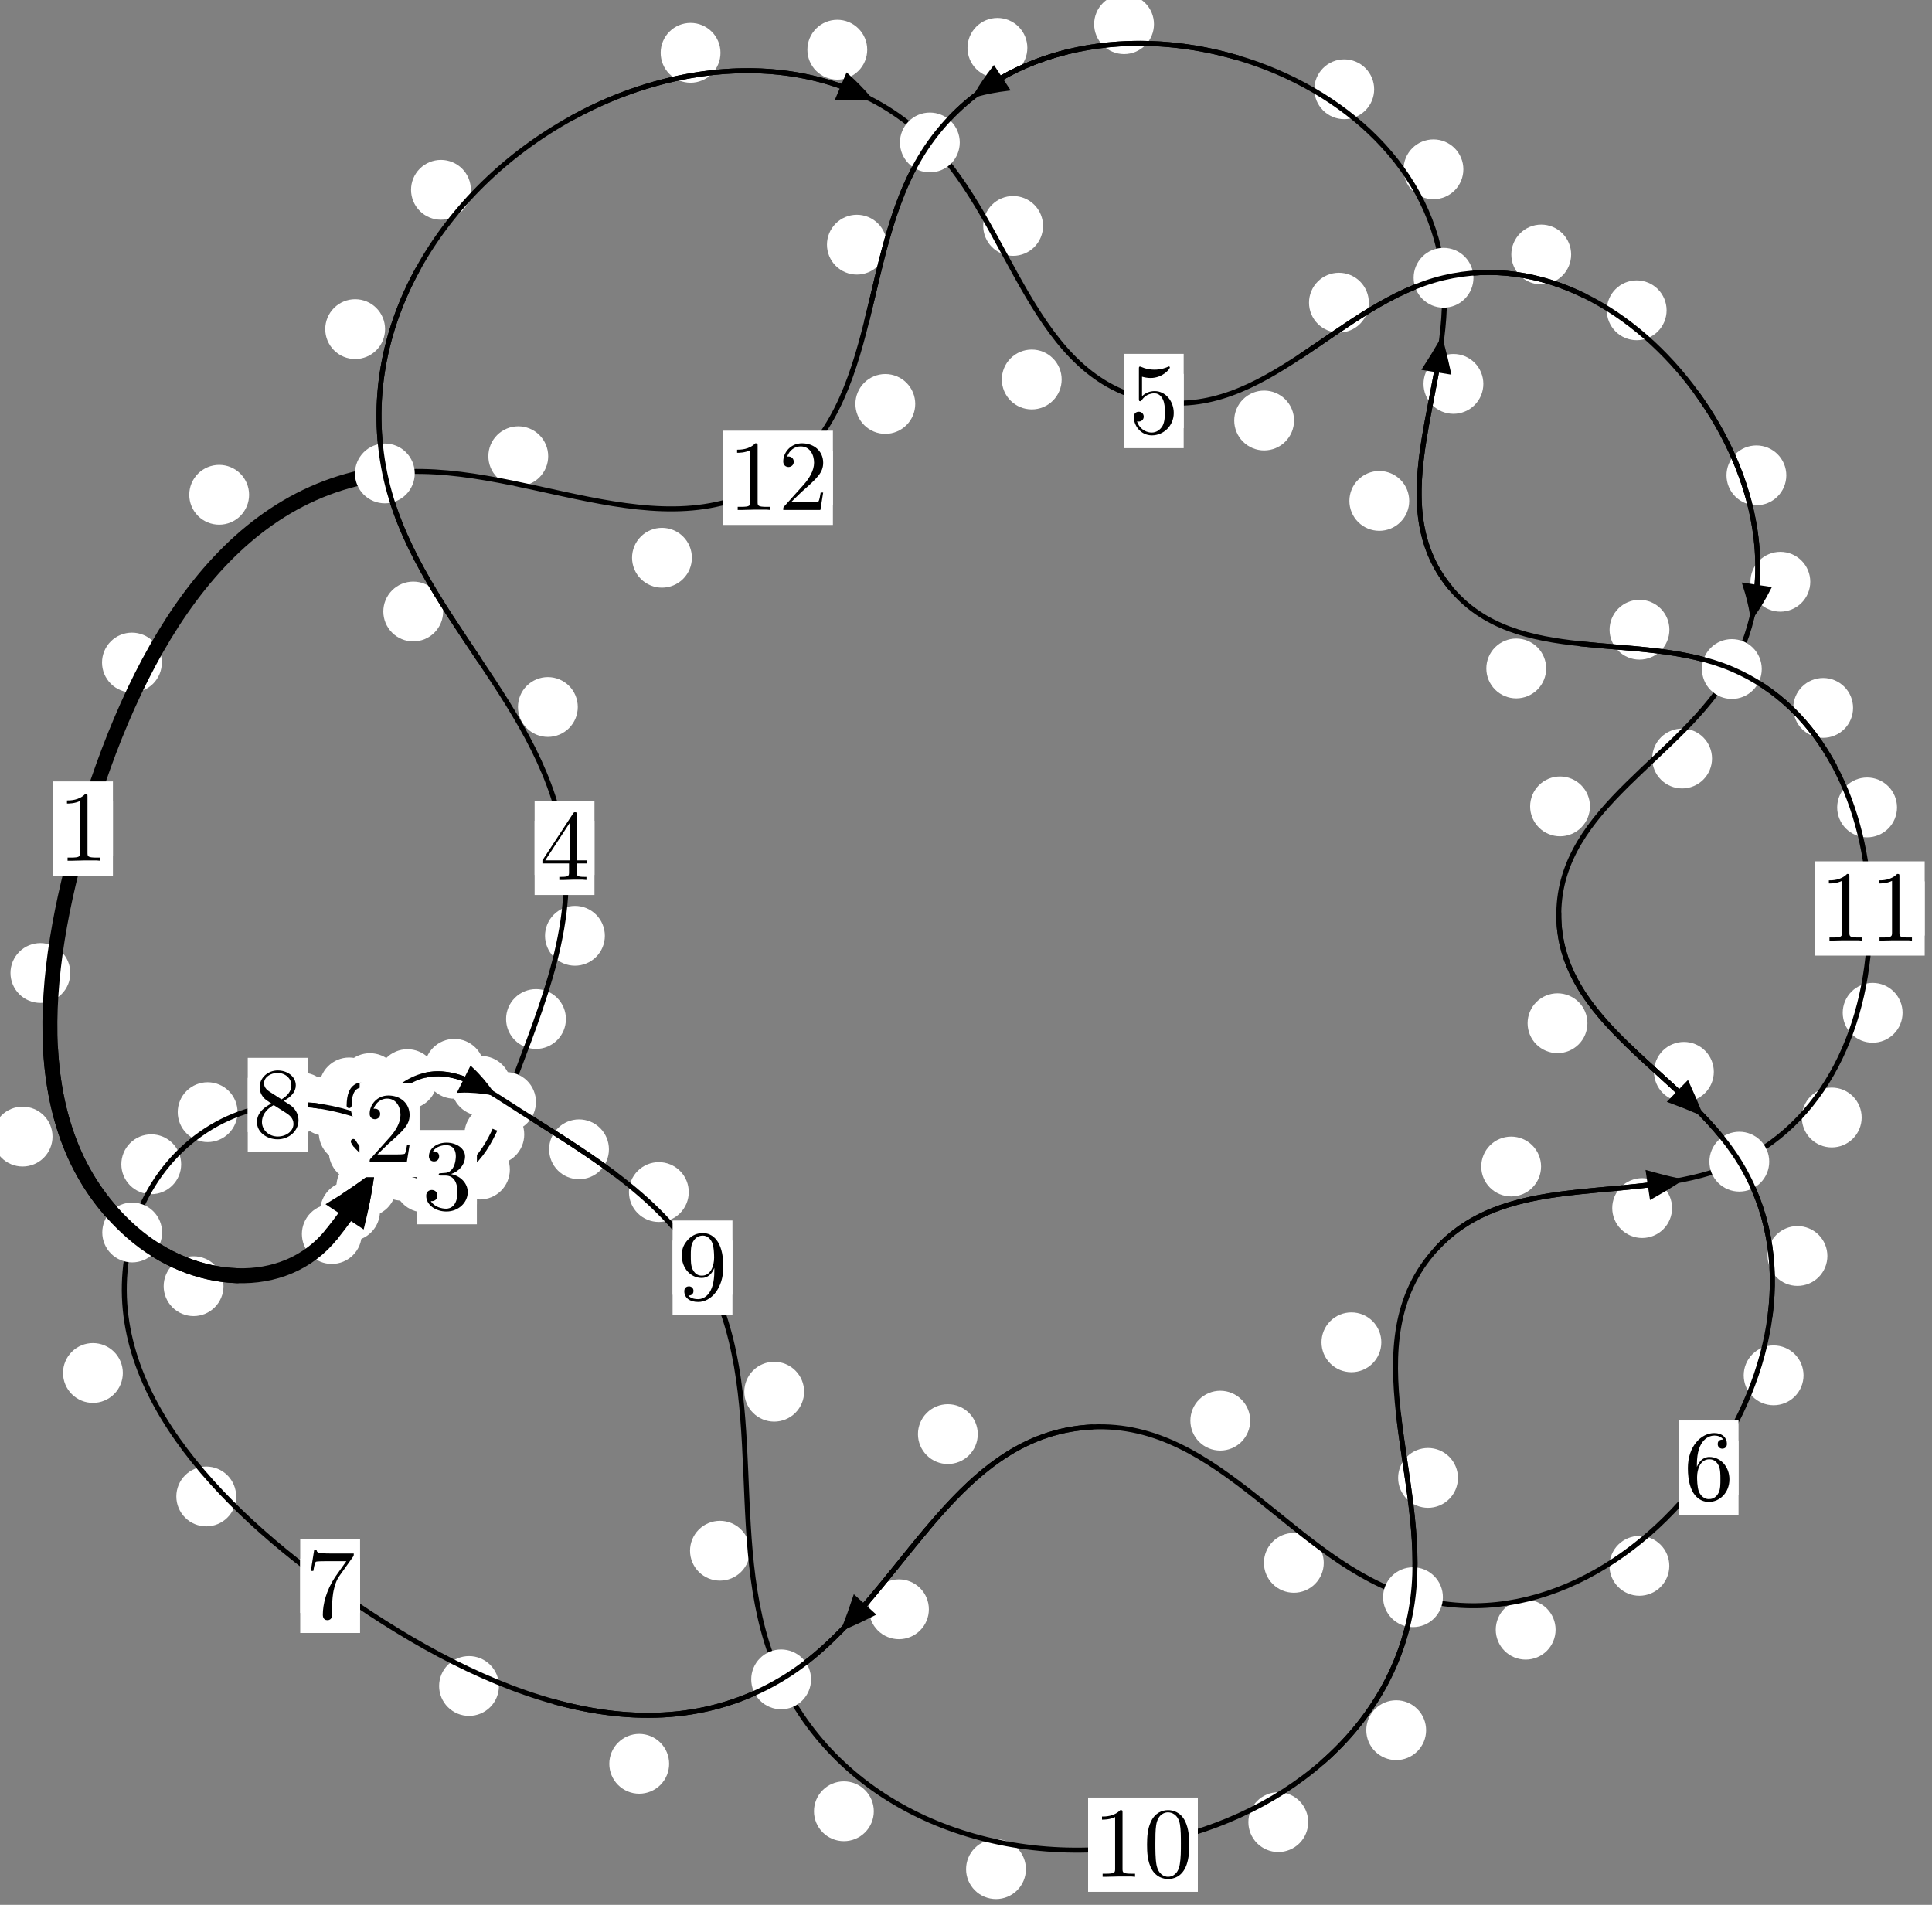 <?xml version="1.0"?>
<!-- Created by MetaPost 1.999 on 2021.07.05:2355 -->
<svg version="1.1" xmlns="http://www.w3.org/2000/svg" xmlns:xlink="http://www.w3.org/1999/xlink" width="193.031" height="190.312" viewBox="0 0 193.031 190.312">
<rect x="0" y="0" width="193.031" height="190.312" fill="#808080" stroke="none"/>
<!-- Original BoundingBox: -38.730652 -73.737610 154.300827 116.574341 -->
  <defs>
    <g transform="scale(0.01,0.01)" id="GLYPHcmr10_48">
      <path style="fill-rule: evenodd;" d="M460 -320C460 -400,455 -480,420 -554C374 -650,292 -666,250 -666C190 -666,117 -640,76 -547C44 -478,39 -400,39 -320C39 -245,43 -155,84 -79C127 2,200 22,249 22C303 22,379 1,423 -94C455 -163,460 -241,460 -320M249 -0C210 -0,151 -25,133 -121C122 -181,122 -273,122 -332C122 -396,122 -462,130 -516C149 -635,224 -644,249 -644C282 -644,348 -626,367 -527C377 -471,377 -395,377 -332C377 -257,377 -189,366 -125C351 -30,294 -0,249 -0"></path>
    </g>
    <g transform="scale(0.01,0.01)" id="GLYPHcmr10_49">
      <path style="fill-rule: evenodd;" d="M294 -640C294 -664,294 -666,271 -666C209 -602,121 -602,89 -602L89 -571C109 -571,168 -571,220 -597L220 -79C220 -43,217 -31,127 -31L95 -31L95 -0L257 -0L130 -3L217 -3L257 -3L297 -3L384 -3L419 -0L419 -31L387 -31C297 -31,294 -42,294 -79"></path>
    </g>
    <g transform="scale(0.01,0.01)" id="GLYPHcmr10_50">
      <path style="fill-rule: evenodd;" d="M127 -77L233 -180C389 -318,449 -372,449 -472C449 -586,359 -666,237 -666C124 -666,50 -574,50 -485C50 -429,100 -429,103 -429C120 -429,155 -441,155 -482C155 -508,137 -534,102 -534C94 -534,92 -534,89 -533C112 -598,166 -635,224 -635C315 -635,358 -554,358 -472C358 -392,308 -313,253 -251L61 -37C50 -26,50 -24,50 -0L421 -0L449 -174L424 -174C419 -144,412 -100,402 -85C395 -77,329 -77,307 -77"></path>
    </g>
    <g transform="scale(0.01,0.01)" id="GLYPHcmr10_51">
      <path style="fill-rule: evenodd;" d="M290 -352C372 -379,430 -449,430 -528C430 -610,342 -666,246 -666C145 -666,69 -606,69 -530C69 -497,91 -478,120 -478C151 -478,171 -500,171 -529C171 -579,124 -579,109 -579C140 -628,206 -641,242 -641C283 -641,338 -619,338 -529C338 -517,336 -459,310 -415C280 -367,246 -364,221 -363C213 -362,189 -360,182 -360C174 -359,167 -358,167 -348C167 -337,174 -337,191 -337L235 -337C317 -337,354 -269,354 -171C354 -35,285 -6,241 -6C198 -6,123 -23,88 -82C123 -77,154 -99,154 -137C154 -173,127 -193,98 -193C74 -193,42 -179,42 -135C42 -44,135 22,244 22C366 22,457 -69,457 -171C457 -253,394 -331,290 -352"></path>
    </g>
    <g transform="scale(0.01,0.01)" id="GLYPHcmr10_52">
      <path style="fill-rule: evenodd;" d="M294 -165L294 -78C294 -42,292 -31,218 -31L197 -31L197 -0L332 -0L238 -3L290 -3L332 -3L374 -3L427 -3L468 -0L468 -31L447 -31C373 -31,371 -42,371 -78L371 -165L471 -165L471 -196L371 -196L371 -651C371 -671,371 -677,355 -677C346 -677,343 -677,335 -665L28 -196L28 -165M300 -196L56 -196L300 -569"></path>
    </g>
    <g transform="scale(0.01,0.01)" id="GLYPHcmr10_53">
      <path style="fill-rule: evenodd;" d="M449 -201C449 -320,367 -420,259 -420C211 -420,168 -404,132 -369L132 -564C152 -558,185 -551,217 -551C340 -551,410 -642,410 -655C410 -661,407 -666,400 -666C399 -666,397 -666,392 -663C372 -654,323 -634,256 -634C216 -634,170 -641,123 -662C115 -665,113 -665,111 -665C101 -665,101 -657,101 -641L101 -345C101 -327,101 -319,115 -319C122 -319,124 -322,128 -328C139 -344,176 -398,257 -398C309 -398,334 -352,342 -334C358 -297,360 -258,360 -208C360 -173,360 -113,336 -71C312 -32,275 -6,229 -6C156 -6,99 -59,82 -118C85 -117,88 -116,99 -116C132 -116,149 -141,149 -165C149 -189,132 -214,99 -214C85 -214,50 -207,50 -161C50 -75,119 22,231 22C347 22,449 -74,449 -201"></path>
    </g>
    <g transform="scale(0.01,0.01)" id="GLYPHcmr10_54">
      <path style="fill-rule: evenodd;" d="M132 -328L132 -352C132 -605,256 -641,307 -641C331 -641,373 -635,395 -601C380 -601,340 -601,340 -556C340 -525,364 -510,386 -510C402 -510,432 -519,432 -558C432 -618,388 -666,305 -666C177 -666,42 -537,42 -316C42 -49,158 22,251 22C362 22,457 -72,457 -204C457 -331,368 -427,257 -427C189 -427,152 -376,132 -328M251 -6C188 -6,158 -66,152 -81C134 -128,134 -208,134 -226C134 -304,166 -404,256 -404C272 -404,318 -404,349 -342C367 -305,367 -254,367 -205C367 -157,367 -107,350 -71C320 -11,274 -6,251 -6"></path>
    </g>
    <g transform="scale(0.01,0.01)" id="GLYPHcmr10_55">
      <path style="fill-rule: evenodd;" d="M476 -609C485 -621,485 -623,485 -644L242 -644C120 -644,118 -657,114 -676L89 -676L56 -470L81 -470C84 -486,93 -549,106 -561C113 -567,191 -567,204 -567L411 -567C400 -551,321 -442,299 -409C209 -274,176 -135,176 -33C176 -23,176 22,222 22C268 22,268 -23,268 -33L268 -84C268 -139,271 -194,279 -248C283 -271,297 -357,341 -419"></path>
    </g>
    <g transform="scale(0.01,0.01)" id="GLYPHcmr10_56">
      <path style="fill-rule: evenodd;" d="M163 -457C117 -487,113 -521,113 -538C113 -599,178 -641,249 -641C322 -641,386 -589,386 -517C386 -460,347 -412,287 -377M309 -362C381 -399,430 -451,430 -517C430 -609,341 -666,250 -666C150 -666,69 -592,69 -499C69 -481,71 -436,113 -389C124 -377,161 -352,186 -335C128 -306,42 -250,42 -151C42 -45,144 22,249 22C362 22,457 -61,457 -168C457 -204,446 -249,408 -291C389 -312,373 -322,309 -362M209 -320L332 -242C360 -223,407 -193,407 -132C407 -58,332 -6,250 -6C164 -6,92 -68,92 -151C92 -209,124 -273,209 -320"></path>
    </g>
    <g transform="scale(0.01,0.01)" id="GLYPHcmr10_57">
      <path style="fill-rule: evenodd;" d="M367 -318L367 -286C367 -52,263 -6,205 -6C188 -6,134 -8,107 -42C151 -42,159 -71,159 -88C159 -119,135 -134,113 -134C97 -134,67 -125,67 -86C67 -19,121 22,206 22C335 22,457 -114,457 -329C457 -598,342 -666,253 -666C198 -666,149 -648,106 -603C65 -558,42 -516,42 -441C42 -316,130 -218,242 -218C303 -218,344 -260,367 -318M243 -241C227 -241,181 -241,150 -304C132 -341,132 -391,132 -440C132 -494,132 -541,153 -578C180 -628,218 -641,253 -641C299 -641,332 -607,349 -562C361 -530,365 -467,365 -421C365 -338,331 -241,243 -241"></path>
    </g>
  </defs>
  <path d="M37.964 121.006C37.964 120.213,37.649 119.453,37.089 118.893C36.528 118.332,35.768 118.017,34.975 118.017C34.183 118.017,33.422 118.332,32.862 118.893C32.301 119.453,31.987 120.213,31.987 121.006C31.987 121.799,32.301 122.559,32.862 123.119C33.422 123.68,34.183 123.995,34.975 123.995C35.768 123.995,36.528 123.68,37.089 123.119C37.649 122.559,37.964 121.799,37.964 121.006Z" style="fill: rgb(100%,100%,100%);stroke: none;"></path>
  <path d="M36.14 123.292C36.14 122.499,35.825 121.739,35.264 121.178C34.704 120.618,33.944 120.303,33.151 120.303C32.358 120.303,31.598 120.618,31.038 121.178C30.477 121.739,30.162 122.499,30.162 123.292C30.162 124.084,30.477 124.844,31.038 125.405C31.598 125.965,32.358 126.28,33.151 126.28C33.944 126.28,34.704 125.965,35.264 125.405C35.825 124.844,36.14 124.084,36.14 123.292Z" style="fill: rgb(100%,100%,100%);stroke: none;"></path>
  <path d="M41.518 115.032C41.518 114.239,41.203 113.479,40.643 112.918C40.082 112.358,39.322 112.043,38.529 112.043C37.737 112.043,36.976 112.358,36.416 112.918C35.855 113.479,35.54 114.239,35.54 115.032C35.54 115.824,35.855 116.584,36.416 117.145C36.976 117.705,37.737 118.02,38.529 118.02C39.322 118.02,40.082 117.705,40.643 117.145C41.203 116.584,41.518 115.824,41.518 115.032Z" style="fill: rgb(100%,100%,100%);stroke: none;"></path>
  <path d="M39.586 118.566C39.586 117.773,39.271 117.013,38.711 116.453C38.15 115.892,37.39 115.577,36.598 115.577C35.805 115.577,35.045 115.892,34.484 116.453C33.924 117.013,33.609 117.773,33.609 118.566C33.609 119.359,33.924 120.119,34.484 120.68C35.045 121.24,35.805 121.555,36.598 121.555C37.39 121.555,38.15 121.24,38.711 120.68C39.271 120.119,39.586 119.359,39.586 118.566Z" style="fill: rgb(100%,100%,100%);stroke: none;"></path>
  <path d="M41.825 112.012C41.825 111.219,41.51 110.459,40.95 109.898C40.389 109.338,39.629 109.023,38.836 109.023C38.044 109.023,37.284 109.338,36.723 109.898C36.163 110.459,35.848 111.219,35.848 112.012C35.848 112.804,36.163 113.564,36.723 114.125C37.284 114.685,38.044 115,38.836 115C39.629 115,40.389 114.685,40.95 114.125C41.51 113.564,41.825 112.804,41.825 112.012Z" style="fill: rgb(100%,100%,100%);stroke: none;"></path>
  <path d="M42.022 114.002C42.022 113.209,41.707 112.449,41.146 111.888C40.586 111.328,39.826 111.013,39.033 111.013C38.24 111.013,37.48 111.328,36.92 111.888C36.359 112.449,36.044 113.209,36.044 114.002C36.044 114.794,36.359 115.554,36.92 116.115C37.48 116.675,38.24 116.99,39.033 116.99C39.826 116.99,40.586 116.675,41.146 116.115C41.707 115.554,42.022 114.794,42.022 114.002Z" style="fill: rgb(100%,100%,100%);stroke: none;"></path>
  <path d="M40.54 109.362C40.54 108.569,40.225 107.809,39.665 107.249C39.105 106.688,38.344 106.373,37.552 106.373C36.759 106.373,35.999 106.688,35.438 107.249C34.878 107.809,34.563 108.569,34.563 109.362C34.563 110.155,34.878 110.915,35.438 111.475C35.999 112.036,36.759 112.351,37.552 112.351C38.344 112.351,39.105 112.036,39.665 111.475C40.225 110.915,40.54 110.155,40.54 109.362Z" style="fill: rgb(100%,100%,100%);stroke: none;"></path>
  <path d="M41.339 111.231C41.339 110.438,41.024 109.678,40.464 109.118C39.903 108.557,39.143 108.242,38.35 108.242C37.558 108.242,36.797 108.557,36.237 109.118C35.676 109.678,35.362 110.438,35.362 111.231C35.362 112.024,35.676 112.784,36.237 113.344C36.797 113.905,37.558 114.22,38.35 114.22C39.143 114.22,39.903 113.905,40.464 113.344C41.024 112.784,41.339 112.024,41.339 111.231Z" style="fill: rgb(100%,100%,100%);stroke: none;"></path>
  <path d="M37.873 108.647C37.873 107.854,37.558 107.094,36.997 106.534C36.437 105.973,35.677 105.658,34.884 105.658C34.091 105.658,33.331 105.973,32.771 106.534C32.21 107.094,31.895 107.854,31.895 108.647C31.895 109.44,32.21 110.2,32.771 110.76C33.331 111.321,34.091 111.636,34.884 111.636C35.677 111.636,36.437 111.321,36.997 110.76C37.558 110.2,37.873 109.44,37.873 108.647Z" style="fill: rgb(100%,100%,100%);stroke: none;"></path>
  <path d="M39.953 108.214C39.953 107.422,39.638 106.662,39.078 106.101C38.517 105.541,37.757 105.226,36.964 105.226C36.172 105.226,35.412 105.541,34.851 106.101C34.291 106.662,33.976 107.422,33.976 108.214C33.976 109.007,34.291 109.767,34.851 110.328C35.412 110.888,36.172 111.203,36.964 111.203C37.757 111.203,38.517 110.888,39.078 110.328C39.638 109.767,39.953 109.007,39.953 108.214Z" style="fill: rgb(100%,100%,100%);stroke: none;"></path>
  <path d="M37.937 112.161C37.937 111.368,37.622 110.608,37.062 110.048C36.501 109.487,35.741 109.172,34.948 109.172C34.156 109.172,33.396 109.487,32.835 110.048C32.275 110.608,31.96 111.368,31.96 112.161C31.96 112.954,32.275 113.714,32.835 114.274C33.396 114.835,34.156 115.15,34.948 115.15C35.741 115.15,36.501 114.835,37.062 114.274C37.622 113.714,37.937 112.954,37.937 112.161Z" style="fill: rgb(100%,100%,100%);stroke: none;"></path>
  <path d="M37.824 109.993C37.824 109.2,37.509 108.44,36.948 107.88C36.388 107.319,35.628 107.004,34.835 107.004C34.042 107.004,33.282 107.319,32.722 107.88C32.161 108.44,31.846 109.2,31.846 109.993C31.846 110.786,32.161 111.546,32.722 112.106C33.282 112.667,34.042 112.982,34.835 112.982C35.628 112.982,36.388 112.667,36.948 112.106C37.509 111.546,37.824 110.786,37.824 109.993Z" style="fill: rgb(100%,100%,100%);stroke: none;"></path>
  <path d="M38.829 115.056C38.829 114.263,38.514 113.503,37.954 112.943C37.393 112.382,36.633 112.067,35.84 112.067C35.048 112.067,34.287 112.382,33.727 112.943C33.167 113.503,32.852 114.263,32.852 115.056C32.852 115.849,33.167 116.609,33.727 117.169C34.287 117.73,35.048 118.045,35.84 118.045C36.633 118.045,37.393 117.73,37.954 117.169C38.514 116.609,38.829 115.849,38.829 115.056Z" style="fill: rgb(100%,100%,100%);stroke: none;"></path>
  <path d="M37.83 113.179C37.83 112.386,37.515 111.626,36.954 111.066C36.394 110.505,35.634 110.19,34.841 110.19C34.048 110.19,33.288 110.505,32.728 111.066C32.167 111.626,31.852 112.386,31.852 113.179C31.852 113.972,32.167 114.732,32.728 115.292C33.288 115.853,34.048 116.168,34.841 116.168C35.634 116.168,36.394 115.853,36.954 115.292C37.515 114.732,37.83 113.972,37.83 113.179Z" style="fill: rgb(100%,100%,100%);stroke: none;"></path>
  <path d="M43.134 116.965C43.134 116.172,42.819 115.412,42.258 114.852C41.698 114.291,40.938 113.976,40.145 113.976C39.352 113.976,38.592 114.291,38.031 114.852C37.471 115.412,37.156 116.172,37.156 116.965C37.156 117.758,37.471 118.518,38.031 119.078C38.592 119.639,39.352 119.954,40.145 119.954C40.938 119.954,41.698 119.639,42.258 119.078C42.819 118.518,43.134 117.758,43.134 116.965Z" style="fill: rgb(100%,100%,100%);stroke: none;"></path>
  <path d="M39.944 115.53C39.944 114.737,39.629 113.977,39.069 113.417C38.508 112.856,37.748 112.541,36.955 112.541C36.163 112.541,35.403 112.856,34.842 113.417C34.282 113.977,33.967 114.737,33.967 115.53C33.967 116.323,34.282 117.083,34.842 117.643C35.403 118.204,36.163 118.519,36.955 118.519C37.748 118.519,38.508 118.204,39.069 117.643C39.629 117.083,39.944 116.323,39.944 115.53Z" style="fill: rgb(100%,100%,100%);stroke: none;"></path>
  <path d="M50.941 116.85C50.941 116.057,50.626 115.297,50.065 114.737C49.505 114.176,48.745 113.861,47.952 113.861C47.159 113.861,46.399 114.176,45.839 114.737C45.278 115.297,44.963 116.057,44.963 116.85C44.963 117.643,45.278 118.403,45.839 118.963C46.399 119.524,47.159 119.839,47.952 119.839C48.745 119.839,49.505 119.524,50.065 118.963C50.626 118.403,50.941 117.643,50.941 116.85Z" style="fill: rgb(100%,100%,100%);stroke: none;"></path>
  <path d="M45.346 118.139C45.346 117.347,45.032 116.587,44.471 116.026C43.911 115.466,43.15 115.151,42.358 115.151C41.565 115.151,40.805 115.466,40.244 116.026C39.684 116.587,39.369 117.347,39.369 118.139C39.369 118.932,39.684 119.692,40.244 120.253C40.805 120.813,41.565 121.128,42.358 121.128C43.15 121.128,43.911 120.813,44.471 120.253C45.032 119.692,45.346 118.932,45.346 118.139Z" style="fill: rgb(100%,100%,100%);stroke: none;"></path>
  <path d="M56.542 101.811C56.542 101.019,56.227 100.258,55.666 99.698C55.106 99.137,54.346 98.822,53.553 98.822C52.76 98.822,52 99.137,51.44 99.698C50.879 100.258,50.564 101.019,50.564 101.811C50.564 102.604,50.879 103.364,51.44 103.925C52 104.485,52.76 104.8,53.553 104.8C54.346 104.8,55.106 104.485,55.666 103.925C56.227 103.364,56.542 102.604,56.542 101.811Z" style="fill: rgb(100%,100%,100%);stroke: none;"></path>
  <path d="M52.378 113.345C52.378 112.552,52.063 111.792,51.502 111.231C50.942 110.671,50.182 110.356,49.389 110.356C48.596 110.356,47.836 110.671,47.276 111.231C46.715 111.792,46.4 112.552,46.4 113.345C46.4 114.137,46.715 114.898,47.276 115.458C47.836 116.018,48.596 116.333,49.389 116.333C50.182 116.333,50.942 116.018,51.502 115.458C52.063 114.898,52.378 114.137,52.378 113.345Z" style="fill: rgb(100%,100%,100%);stroke: none;"></path>
  <path d="M57.728 70.638C57.728 69.845,57.413 69.085,56.853 68.524C56.292 67.964,55.532 67.649,54.74 67.649C53.947 67.649,53.187 67.964,52.626 68.524C52.066 69.085,51.751 69.845,51.751 70.638C51.751 71.43,52.066 72.19,52.626 72.751C53.187 73.311,53.947 73.626,54.74 73.626C55.532 73.626,56.292 73.311,56.853 72.751C57.413 72.19,57.728 71.43,57.728 70.638Z" style="fill: rgb(100%,100%,100%);stroke: none;"></path>
  <path d="M60.433 93.495C60.433 92.702,60.118 91.942,59.557 91.381C58.997 90.821,58.237 90.506,57.444 90.506C56.651 90.506,55.891 90.821,55.331 91.381C54.77 91.942,54.455 92.702,54.455 93.495C54.455 94.287,54.77 95.048,55.331 95.608C55.891 96.169,56.651 96.484,57.444 96.484C58.237 96.484,58.997 96.169,59.557 95.608C60.118 95.048,60.433 94.287,60.433 93.495Z" style="fill: rgb(100%,100%,100%);stroke: none;"></path>
  <path d="M38.474 32.883C38.474 32.091,38.159 31.331,37.598 30.77C37.038 30.21,36.278 29.895,35.485 29.895C34.692 29.895,33.932 30.21,33.372 30.77C32.811 31.331,32.496 32.091,32.496 32.883C32.496 33.676,32.811 34.436,33.372 34.997C33.932 35.557,34.692 35.872,35.485 35.872C36.278 35.872,37.038 35.557,37.598 34.997C38.159 34.436,38.474 33.676,38.474 32.883Z" style="fill: rgb(100%,100%,100%);stroke: none;"></path>
  <path d="M44.277 61.095C44.277 60.303,43.962 59.542,43.401 58.982C42.841 58.421,42.081 58.107,41.288 58.107C40.495 58.107,39.735 58.421,39.175 58.982C38.614 59.542,38.299 60.303,38.299 61.095C38.299 61.888,38.614 62.648,39.175 63.209C39.735 63.769,40.495 64.084,41.288 64.084C42.081 64.084,42.841 63.769,43.401 63.209C43.962 62.648,44.277 61.888,44.277 61.095Z" style="fill: rgb(100%,100%,100%);stroke: none;"></path>
  <path d="M71.986 5.276C71.986 4.483,71.671 3.723,71.111 3.163C70.55 2.602,69.79 2.287,68.997 2.287C68.205 2.287,67.444 2.602,66.884 3.163C66.324 3.723,66.009 4.483,66.009 5.276C66.009 6.069,66.324 6.829,66.884 7.389C67.444 7.95,68.205 8.265,68.997 8.265C69.79 8.265,70.55 7.95,71.111 7.389C71.671 6.829,71.986 6.069,71.986 5.276Z" style="fill: rgb(100%,100%,100%);stroke: none;"></path>
  <path d="M47.046 18.964C47.046 18.172,46.731 17.411,46.171 16.851C45.61 16.291,44.85 15.976,44.058 15.976C43.265 15.976,42.505 16.291,41.944 16.851C41.384 17.411,41.069 18.172,41.069 18.964C41.069 19.757,41.384 20.517,41.944 21.078C42.505 21.638,43.265 21.953,44.058 21.953C44.85 21.953,45.61 21.638,46.171 21.078C46.731 20.517,47.046 19.757,47.046 18.964Z" style="fill: rgb(100%,100%,100%);stroke: none;"></path>
  <path d="M104.212 22.571C104.212 21.779,103.897 21.018,103.337 20.458C102.776 19.898,102.016 19.583,101.224 19.583C100.431 19.583,99.671 19.898,99.11 20.458C98.55 21.018,98.235 21.779,98.235 22.571C98.235 23.364,98.55 24.124,99.11 24.685C99.671 25.245,100.431 25.56,101.224 25.56C102.016 25.56,102.776 25.245,103.337 24.685C103.897 24.124,104.212 23.364,104.212 22.571Z" style="fill: rgb(100%,100%,100%);stroke: none;"></path>
  <path d="M86.646 4.965C86.646 4.172,86.331 3.412,85.77 2.852C85.21 2.291,84.45 1.976,83.657 1.976C82.864 1.976,82.104 2.291,81.544 2.852C80.983 3.412,80.668 4.172,80.668 4.965C80.668 5.758,80.983 6.518,81.544 7.078C82.104 7.639,82.864 7.954,83.657 7.954C84.45 7.954,85.21 7.639,85.77 7.078C86.331 6.518,86.646 5.758,86.646 4.965Z" style="fill: rgb(100%,100%,100%);stroke: none;"></path>
  <path d="M129.292 42.012C129.292 41.219,128.978 40.459,128.417 39.899C127.857 39.338,127.096 39.023,126.304 39.023C125.511 39.023,124.751 39.338,124.19 39.899C123.63 40.459,123.315 41.219,123.315 42.012C123.315 42.805,123.63 43.565,124.19 44.125C124.751 44.686,125.511 45.001,126.304 45.001C127.096 45.001,127.857 44.686,128.417 44.125C128.978 43.565,129.292 42.805,129.292 42.012Z" style="fill: rgb(100%,100%,100%);stroke: none;"></path>
  <path d="M106.073 37.914C106.073 37.121,105.758 36.361,105.197 35.801C104.637 35.24,103.877 34.925,103.084 34.925C102.291 34.925,101.531 35.24,100.971 35.801C100.41 36.361,100.095 37.121,100.095 37.914C100.095 38.707,100.41 39.467,100.971 40.027C101.531 40.588,102.291 40.903,103.084 40.903C103.877 40.903,104.637 40.588,105.197 40.027C105.758 39.467,106.073 38.707,106.073 37.914Z" style="fill: rgb(100%,100%,100%);stroke: none;"></path>
  <path d="M156.977 25.428C156.977 24.635,156.662 23.875,156.102 23.315C155.541 22.754,154.781 22.439,153.988 22.439C153.196 22.439,152.436 22.754,151.875 23.315C151.315 23.875,151 24.635,151 25.428C151 26.221,151.315 26.981,151.875 27.541C152.436 28.102,153.196 28.417,153.988 28.417C154.781 28.417,155.541 28.102,156.102 27.541C156.662 26.981,156.977 26.221,156.977 25.428Z" style="fill: rgb(100%,100%,100%);stroke: none;"></path>
  <path d="M136.765 30.24C136.765 29.448,136.45 28.688,135.89 28.127C135.329 27.567,134.569 27.252,133.776 27.252C132.984 27.252,132.224 27.567,131.663 28.127C131.103 28.688,130.788 29.448,130.788 30.24C130.788 31.033,131.103 31.793,131.663 32.354C132.224 32.914,132.984 33.229,133.776 33.229C134.569 33.229,135.329 32.914,135.89 32.354C136.45 31.793,136.765 31.033,136.765 30.24Z" style="fill: rgb(100%,100%,100%);stroke: none;"></path>
  <path d="M178.476 47.491C178.476 46.698,178.161 45.938,177.601 45.378C177.04 44.817,176.28 44.502,175.487 44.502C174.695 44.502,173.935 44.817,173.374 45.378C172.814 45.938,172.499 46.698,172.499 47.491C172.499 48.284,172.814 49.044,173.374 49.604C173.935 50.165,174.695 50.48,175.487 50.48C176.28 50.48,177.04 50.165,177.601 49.604C178.161 49.044,178.476 48.284,178.476 47.491Z" style="fill: rgb(100%,100%,100%);stroke: none;"></path>
  <path d="M166.514 31.003C166.514 30.21,166.199 29.45,165.639 28.889C165.078 28.329,164.318 28.014,163.525 28.014C162.733 28.014,161.972 28.329,161.412 28.889C160.851 29.45,160.536 30.21,160.536 31.003C160.536 31.795,160.851 32.555,161.412 33.116C161.972 33.676,162.733 33.991,163.525 33.991C164.318 33.991,165.078 33.676,165.639 33.116C166.199 32.555,166.514 31.795,166.514 31.003Z" style="fill: rgb(100%,100%,100%);stroke: none;"></path>
  <path d="M171.053 75.784C171.053 74.991,170.738 74.231,170.177 73.67C169.617 73.11,168.857 72.795,168.064 72.795C167.271 72.795,166.511 73.11,165.951 73.67C165.39 74.231,165.075 74.991,165.075 75.784C165.075 76.576,165.39 77.336,165.951 77.897C166.511 78.457,167.271 78.772,168.064 78.772C168.857 78.772,169.617 78.457,170.177 77.897C170.738 77.336,171.053 76.576,171.053 75.784Z" style="fill: rgb(100%,100%,100%);stroke: none;"></path>
  <path d="M180.869 58.123C180.869 57.33,180.554 56.57,179.993 56.01C179.433 55.449,178.673 55.134,177.88 55.134C177.087 55.134,176.327 55.449,175.767 56.01C175.206 56.57,174.891 57.33,174.891 58.123C174.891 58.916,175.206 59.676,175.767 60.236C176.327 60.797,177.087 61.112,177.88 61.112C178.673 61.112,179.433 60.797,179.993 60.236C180.554 59.676,180.869 58.916,180.869 58.123Z" style="fill: rgb(100%,100%,100%);stroke: none;"></path>
  <path d="M158.603 102.231C158.603 101.439,158.288 100.678,157.728 100.118C157.167 99.557,156.407 99.243,155.615 99.243C154.822 99.243,154.062 99.557,153.501 100.118C152.941 100.678,152.626 101.439,152.626 102.231C152.626 103.024,152.941 103.784,153.501 104.345C154.062 104.905,154.822 105.22,155.615 105.22C156.407 105.22,157.167 104.905,157.728 104.345C158.288 103.784,158.603 103.024,158.603 102.231Z" style="fill: rgb(100%,100%,100%);stroke: none;"></path>
  <path d="M158.857 80.566C158.857 79.773,158.542 79.013,157.981 78.452C157.421 77.892,156.661 77.577,155.868 77.577C155.075 77.577,154.315 77.892,153.755 78.452C153.194 79.013,152.879 79.773,152.879 80.566C152.879 81.358,153.194 82.118,153.755 82.679C154.315 83.239,155.075 83.554,155.868 83.554C156.661 83.554,157.421 83.239,157.981 82.679C158.542 82.118,158.857 81.358,158.857 80.566Z" style="fill: rgb(100%,100%,100%);stroke: none;"></path>
  <path d="M182.579 125.486C182.579 124.693,182.264 123.933,181.704 123.372C181.143 122.812,180.383 122.497,179.591 122.497C178.798 122.497,178.038 122.812,177.477 123.372C176.917 123.933,176.602 124.693,176.602 125.486C176.602 126.278,176.917 127.038,177.477 127.599C178.038 128.159,178.798 128.474,179.591 128.474C180.383 128.474,181.143 128.159,181.704 127.599C182.264 127.038,182.579 126.278,182.579 125.486Z" style="fill: rgb(100%,100%,100%);stroke: none;"></path>
  <path d="M171.233 107.088C171.233 106.296,170.918 105.536,170.358 104.975C169.797 104.415,169.037 104.1,168.245 104.1C167.452 104.1,166.692 104.415,166.131 104.975C165.571 105.536,165.256 106.296,165.256 107.088C165.256 107.881,165.571 108.641,166.131 109.202C166.692 109.762,167.452 110.077,168.245 110.077C169.037 110.077,169.797 109.762,170.358 109.202C170.918 108.641,171.233 107.881,171.233 107.088Z" style="fill: rgb(100%,100%,100%);stroke: none;"></path>
  <path d="M166.784 156.443C166.784 155.651,166.469 154.89,165.908 154.33C165.348 153.77,164.588 153.455,163.795 153.455C163.002 153.455,162.242 153.77,161.682 154.33C161.121 154.89,160.806 155.651,160.806 156.443C160.806 157.236,161.121 157.996,161.682 158.557C162.242 159.117,163.002 159.432,163.795 159.432C164.588 159.432,165.348 159.117,165.908 158.557C166.469 157.996,166.784 157.236,166.784 156.443Z" style="fill: rgb(100%,100%,100%);stroke: none;"></path>
  <path d="M180.196 137.41C180.196 136.617,179.881 135.857,179.321 135.297C178.76 134.736,178 134.421,177.207 134.421C176.415 134.421,175.655 134.736,175.094 135.297C174.534 135.857,174.219 136.617,174.219 137.41C174.219 138.203,174.534 138.963,175.094 139.523C175.655 140.084,176.415 140.399,177.207 140.399C178 140.399,178.76 140.084,179.321 139.523C179.881 138.963,180.196 138.203,180.196 137.41Z" style="fill: rgb(100%,100%,100%);stroke: none;"></path>
  <path d="M132.26 156.142C132.26 155.35,131.945 154.59,131.384 154.029C130.824 153.469,130.064 153.154,129.271 153.154C128.478 153.154,127.718 153.469,127.158 154.029C126.597 154.59,126.282 155.35,126.282 156.142C126.282 156.935,126.597 157.695,127.158 158.256C127.718 158.816,128.478 159.131,129.271 159.131C130.064 159.131,130.824 158.816,131.384 158.256C131.945 157.695,132.26 156.935,132.26 156.142Z" style="fill: rgb(100%,100%,100%);stroke: none;"></path>
  <path d="M155.423 162.823C155.423 162.03,155.108 161.27,154.548 160.709C153.987 160.149,153.227 159.834,152.434 159.834C151.641 159.834,150.881 160.149,150.321 160.709C149.76 161.27,149.445 162.03,149.445 162.823C149.445 163.615,149.76 164.376,150.321 164.936C150.881 165.497,151.641 165.811,152.434 165.811C153.227 165.811,153.987 165.497,154.548 164.936C155.108 164.376,155.423 163.615,155.423 162.823Z" style="fill: rgb(100%,100%,100%);stroke: none;"></path>
  <path d="M97.692 143.283C97.692 142.49,97.377 141.73,96.817 141.17C96.256 140.609,95.496 140.294,94.703 140.294C93.911 140.294,93.151 140.609,92.59 141.17C92.03 141.73,91.715 142.49,91.715 143.283C91.715 144.076,92.03 144.836,92.59 145.396C93.151 145.957,93.911 146.272,94.703 146.272C95.496 146.272,96.256 145.957,96.817 145.396C97.377 144.836,97.692 144.076,97.692 143.283Z" style="fill: rgb(100%,100%,100%);stroke: none;"></path>
  <path d="M124.91 141.938C124.91 141.146,124.595 140.386,124.035 139.825C123.474 139.265,122.714 138.95,121.921 138.95C121.129 138.95,120.368 139.265,119.808 139.825C119.247 140.386,118.933 141.146,118.933 141.938C118.933 142.731,119.247 143.491,119.808 144.052C120.368 144.612,121.129 144.927,121.921 144.927C122.714 144.927,123.474 144.612,124.035 144.052C124.595 143.491,124.91 142.731,124.91 141.938Z" style="fill: rgb(100%,100%,100%);stroke: none;"></path>
  <path d="M66.855 176.222C66.855 175.43,66.54 174.67,65.979 174.109C65.419 173.549,64.659 173.234,63.866 173.234C63.073 173.234,62.313 173.549,61.753 174.109C61.192 174.67,60.877 175.43,60.877 176.222C60.877 177.015,61.192 177.775,61.753 178.336C62.313 178.896,63.073 179.211,63.866 179.211C64.659 179.211,65.419 178.896,65.979 178.336C66.54 177.775,66.855 177.015,66.855 176.222Z" style="fill: rgb(100%,100%,100%);stroke: none;"></path>
  <path d="M92.805 160.783C92.805 159.99,92.49 159.23,91.929 158.67C91.369 158.109,90.609 157.794,89.816 157.794C89.023 157.794,88.263 158.109,87.703 158.67C87.142 159.23,86.827 159.99,86.827 160.783C86.827 161.576,87.142 162.336,87.703 162.896C88.263 163.457,89.023 163.772,89.816 163.772C90.609 163.772,91.369 163.457,91.929 162.896C92.49 162.336,92.805 161.576,92.805 160.783Z" style="fill: rgb(100%,100%,100%);stroke: none;"></path>
  <path d="M23.596 149.512C23.596 148.719,23.281 147.959,22.72 147.399C22.16 146.838,21.4 146.523,20.607 146.523C19.814 146.523,19.054 146.838,18.494 147.399C17.933 147.959,17.618 148.719,17.618 149.512C17.618 150.305,17.933 151.065,18.494 151.625C19.054 152.186,19.814 152.501,20.607 152.501C21.4 152.501,22.16 152.186,22.72 151.625C23.281 151.065,23.596 150.305,23.596 149.512Z" style="fill: rgb(100%,100%,100%);stroke: none;"></path>
  <path d="M49.851 168.448C49.851 167.655,49.536 166.895,48.975 166.335C48.415 165.774,47.655 165.459,46.862 165.459C46.069 165.459,45.309 165.774,44.749 166.335C44.188 166.895,43.873 167.655,43.873 168.448C43.873 169.241,44.188 170.001,44.749 170.561C45.309 171.122,46.069 171.437,46.862 171.437C47.655 171.437,48.415 171.122,48.975 170.561C49.536 170.001,49.851 169.241,49.851 168.448Z" style="fill: rgb(100%,100%,100%);stroke: none;"></path>
  <path d="M18.1 116.322C18.1 115.529,17.786 114.769,17.225 114.209C16.665 113.648,15.904 113.333,15.112 113.333C14.319 113.333,13.559 113.648,12.998 114.209C12.438 114.769,12.123 115.529,12.123 116.322C12.123 117.115,12.438 117.875,12.998 118.435C13.559 118.996,14.319 119.311,15.112 119.311C15.904 119.311,16.665 118.996,17.225 118.435C17.786 117.875,18.1 117.115,18.1 116.322Z" style="fill: rgb(100%,100%,100%);stroke: none;"></path>
  <path d="M12.273 137.174C12.273 136.382,11.958 135.622,11.398 135.061C10.837 134.501,10.077 134.186,9.284 134.186C8.492 134.186,7.731 134.501,7.171 135.061C6.611 135.622,6.296 136.382,6.296 137.174C6.296 137.967,6.611 138.727,7.171 139.288C7.731 139.848,8.492 140.163,9.284 140.163C10.077 140.163,10.837 139.848,11.398 139.288C11.958 138.727,12.273 137.967,12.273 137.174Z" style="fill: rgb(100%,100%,100%);stroke: none;"></path>
  <path d="M33.143 110.151C33.143 109.358,32.828 108.598,32.267 108.038C31.707 107.477,30.947 107.162,30.154 107.162C29.361 107.162,28.601 107.477,28.041 108.038C27.48 108.598,27.165 109.358,27.165 110.151C27.165 110.944,27.48 111.704,28.041 112.264C28.601 112.825,29.361 113.14,30.154 113.14C30.947 113.14,31.707 112.825,32.267 112.264C32.828 111.704,33.143 110.944,33.143 110.151Z" style="fill: rgb(100%,100%,100%);stroke: none;"></path>
  <path d="M23.734 111.117C23.734 110.324,23.419 109.564,22.859 109.004C22.298 108.443,21.538 108.128,20.745 108.128C19.953 108.128,19.192 108.443,18.632 109.004C18.072 109.564,17.757 110.324,17.757 111.117C17.757 111.91,18.072 112.67,18.632 113.23C19.192 113.791,19.953 114.106,20.745 114.106C21.538 114.106,22.298 113.791,22.859 113.23C23.419 112.67,23.734 111.91,23.734 111.117Z" style="fill: rgb(100%,100%,100%);stroke: none;"></path>
  <path d="M38.452 111.356C38.452 110.564,38.137 109.804,37.576 109.243C37.016 108.683,36.255 108.368,35.463 108.368C34.67 108.368,33.91 108.683,33.349 109.243C32.789 109.804,32.474 110.564,32.474 111.356C32.474 112.149,32.789 112.909,33.349 113.47C33.91 114.03,34.67 114.345,35.463 114.345C36.255 114.345,37.016 114.03,37.576 113.47C38.137 112.909,38.452 112.149,38.452 111.356Z" style="fill: rgb(100%,100%,100%);stroke: none;"></path>
  <path d="M35.565 110.495C35.565 109.702,35.25 108.942,34.69 108.382C34.13 107.821,33.369 107.506,32.577 107.506C31.784 107.506,31.024 107.821,30.463 108.382C29.903 108.942,29.588 109.702,29.588 110.495C29.588 111.288,29.903 112.048,30.463 112.608C31.024 113.169,31.784 113.484,32.577 113.484C33.369 113.484,34.13 113.169,34.69 112.608C35.25 112.048,35.565 111.288,35.565 110.495Z" style="fill: rgb(100%,100%,100%);stroke: none;"></path>
  <path d="M40.169 111.255C40.169 110.462,39.854 109.702,39.294 109.141C38.733 108.581,37.973 108.266,37.18 108.266C36.388 108.266,35.627 108.581,35.067 109.141C34.506 109.702,34.192 110.462,34.192 111.255C34.192 112.047,34.506 112.808,35.067 113.368C35.627 113.929,36.388 114.244,37.18 114.244C37.973 114.244,38.733 113.929,39.294 113.368C39.854 112.808,40.169 112.047,40.169 111.255Z" style="fill: rgb(100%,100%,100%);stroke: none;"></path>
  <path d="M39.036 111.545C39.036 110.753,38.721 109.992,38.161 109.432C37.6 108.871,36.84 108.556,36.047 108.556C35.255 108.556,34.494 108.871,33.934 109.432C33.373 109.992,33.058 110.753,33.058 111.545C33.058 112.338,33.373 113.098,33.934 113.659C34.494 114.219,35.255 114.534,36.047 114.534C36.84 114.534,37.6 114.219,38.161 113.659C38.721 113.098,39.036 112.338,39.036 111.545Z" style="fill: rgb(100%,100%,100%);stroke: none;"></path>
  <path d="M42.278 109.091C42.278 108.299,41.963 107.538,41.402 106.978C40.842 106.417,40.082 106.103,39.289 106.103C38.496 106.103,37.736 106.417,37.176 106.978C36.615 107.538,36.3 108.299,36.3 109.091C36.3 109.884,36.615 110.644,37.176 111.205C37.736 111.765,38.496 112.08,39.289 112.08C40.082 112.08,40.842 111.765,41.402 111.205C41.963 110.644,42.278 109.884,42.278 109.091Z" style="fill: rgb(100%,100%,100%);stroke: none;"></path>
  <path d="M40.586 110.824C40.586 110.031,40.271 109.271,39.71 108.711C39.15 108.15,38.39 107.835,37.597 107.835C36.804 107.835,36.044 108.15,35.484 108.711C34.923 109.271,34.608 110.031,34.608 110.824C34.608 111.617,34.923 112.377,35.484 112.937C36.044 113.498,36.804 113.813,37.597 113.813C38.39 113.813,39.15 113.498,39.71 112.937C40.271 112.377,40.586 111.617,40.586 110.824Z" style="fill: rgb(100%,100%,100%);stroke: none;"></path>
  <path d="M48.383 106.786C48.383 105.994,48.068 105.234,47.508 104.673C46.947 104.113,46.187 103.798,45.394 103.798C44.602 103.798,43.842 104.113,43.281 104.673C42.721 105.234,42.406 105.994,42.406 106.786C42.406 107.579,42.721 108.339,43.281 108.9C43.842 109.46,44.602 109.775,45.394 109.775C46.187 109.775,46.947 109.46,47.508 108.9C48.068 108.339,48.383 107.579,48.383 106.786Z" style="fill: rgb(100%,100%,100%);stroke: none;"></path>
  <path d="M43.698 107.817C43.698 107.025,43.383 106.264,42.822 105.704C42.262 105.143,41.502 104.828,40.709 104.828C39.916 104.828,39.156 105.143,38.596 105.704C38.035 106.264,37.72 107.025,37.72 107.817C37.72 108.61,38.035 109.37,38.596 109.931C39.156 110.491,39.916 110.806,40.709 110.806C41.502 110.806,42.262 110.491,42.822 109.931C43.383 109.37,43.698 108.61,43.698 107.817Z" style="fill: rgb(100%,100%,100%);stroke: none;"></path>
  <path d="M60.84 114.827C60.84 114.034,60.525 113.274,59.965 112.713C59.404 112.153,58.644 111.838,57.851 111.838C57.059 111.838,56.298 112.153,55.738 112.713C55.177 113.274,54.863 114.034,54.863 114.827C54.863 115.619,55.177 116.38,55.738 116.94C56.298 117.501,57.059 117.816,57.851 117.816C58.644 117.816,59.404 117.501,59.965 116.94C60.525 116.38,60.84 115.619,60.84 114.827Z" style="fill: rgb(100%,100%,100%);stroke: none;"></path>
  <path d="M51.064 108.492C51.064 107.699,50.749 106.939,50.189 106.379C49.628 105.818,48.868 105.503,48.076 105.503C47.283 105.503,46.523 105.818,45.962 106.379C45.402 106.939,45.087 107.699,45.087 108.492C45.087 109.285,45.402 110.045,45.962 110.605C46.523 111.166,47.283 111.481,48.076 111.481C48.868 111.481,49.628 111.166,50.189 110.605C50.749 110.045,51.064 109.285,51.064 108.492Z" style="fill: rgb(100%,100%,100%);stroke: none;"></path>
  <path d="M80.342 139.045C80.342 138.253,80.027 137.492,79.466 136.932C78.906 136.371,78.146 136.056,77.353 136.056C76.56 136.056,75.8 136.371,75.24 136.932C74.679 137.492,74.364 138.253,74.364 139.045C74.364 139.838,74.679 140.598,75.24 141.159C75.8 141.719,76.56 142.034,77.353 142.034C78.146 142.034,78.906 141.719,79.466 141.159C80.027 140.598,80.342 139.838,80.342 139.045Z" style="fill: rgb(100%,100%,100%);stroke: none;"></path>
  <path d="M68.816 119.098C68.816 118.306,68.501 117.545,67.941 116.985C67.38 116.424,66.62 116.109,65.828 116.109C65.035 116.109,64.275 116.424,63.714 116.985C63.154 117.545,62.839 118.306,62.839 119.098C62.839 119.891,63.154 120.651,63.714 121.212C64.275 121.772,65.035 122.087,65.828 122.087C66.62 122.087,67.38 121.772,67.941 121.212C68.501 120.651,68.816 119.891,68.816 119.098Z" style="fill: rgb(100%,100%,100%);stroke: none;"></path>
  <path d="M87.304 180.965C87.304 180.173,86.989 179.412,86.428 178.852C85.868 178.291,85.108 177.977,84.315 177.977C83.522 177.977,82.762 178.291,82.202 178.852C81.641 179.412,81.326 180.173,81.326 180.965C81.326 181.758,81.641 182.518,82.202 183.079C82.762 183.639,83.522 183.954,84.315 183.954C85.108 183.954,85.868 183.639,86.428 183.079C86.989 182.518,87.304 181.758,87.304 180.965Z" style="fill: rgb(100%,100%,100%);stroke: none;"></path>
  <path d="M74.921 154.934C74.921 154.141,74.606 153.381,74.045 152.82C73.485 152.26,72.725 151.945,71.932 151.945C71.139 151.945,70.379 152.26,69.819 152.82C69.258 153.381,68.943 154.141,68.943 154.934C68.943 155.726,69.258 156.486,69.819 157.047C70.379 157.607,71.139 157.922,71.932 157.922C72.725 157.922,73.485 157.607,74.045 157.047C74.606 156.486,74.921 155.726,74.921 154.934Z" style="fill: rgb(100%,100%,100%);stroke: none;"></path>
  <path d="M130.706 182.051C130.706 181.258,130.391 180.498,129.83 179.937C129.27 179.377,128.51 179.062,127.717 179.062C126.924 179.062,126.164 179.377,125.604 179.937C125.043 180.498,124.728 181.258,124.728 182.051C124.728 182.843,125.043 183.604,125.604 184.164C126.164 184.724,126.924 185.039,127.717 185.039C128.51 185.039,129.27 184.724,129.83 184.164C130.391 183.604,130.706 182.843,130.706 182.051Z" style="fill: rgb(100%,100%,100%);stroke: none;"></path>
  <path d="M102.501 186.749C102.501 185.956,102.186 185.196,101.625 184.636C101.065 184.075,100.305 183.76,99.512 183.76C98.719 183.76,97.959 184.075,97.399 184.636C96.838 185.196,96.523 185.956,96.523 186.749C96.523 187.542,96.838 188.302,97.399 188.862C97.959 189.423,98.719 189.738,99.512 189.738C100.305 189.738,101.065 189.423,101.625 188.862C102.186 188.302,102.501 187.542,102.501 186.749Z" style="fill: rgb(100%,100%,100%);stroke: none;"></path>
  <path d="M145.667 147.659C145.667 146.866,145.352 146.106,144.792 145.545C144.231 144.985,143.471 144.67,142.679 144.67C141.886 144.67,141.126 144.985,140.565 145.545C140.005 146.106,139.69 146.866,139.69 147.659C139.69 148.451,140.005 149.211,140.565 149.772C141.126 150.332,141.886 150.647,142.679 150.647C143.471 150.647,144.231 150.332,144.792 149.772C145.352 149.211,145.667 148.451,145.667 147.659Z" style="fill: rgb(100%,100%,100%);stroke: none;"></path>
  <path d="M142.486 172.863C142.486 172.071,142.172 171.31,141.611 170.75C141.051 170.19,140.29 169.875,139.498 169.875C138.705 169.875,137.945 170.19,137.384 170.75C136.824 171.31,136.509 172.071,136.509 172.863C136.509 173.656,136.824 174.416,137.384 174.977C137.945 175.537,138.705 175.852,139.498 175.852C140.29 175.852,141.051 175.537,141.611 174.977C142.172 174.416,142.486 173.656,142.486 172.863Z" style="fill: rgb(100%,100%,100%);stroke: none;"></path>
  <path d="M153.972 116.546C153.972 115.754,153.657 114.994,153.097 114.433C152.536 113.873,151.776 113.558,150.983 113.558C150.191 113.558,149.431 113.873,148.87 114.433C148.31 114.994,147.995 115.754,147.995 116.546C147.995 117.339,148.31 118.099,148.87 118.66C149.431 119.22,150.191 119.535,150.983 119.535C151.776 119.535,152.536 119.22,153.097 118.66C153.657 118.099,153.972 117.339,153.972 116.546Z" style="fill: rgb(100%,100%,100%);stroke: none;"></path>
  <path d="M138.012 134.109C138.012 133.316,137.697 132.556,137.137 131.996C136.576 131.435,135.816 131.12,135.023 131.12C134.231 131.12,133.47 131.435,132.91 131.996C132.349 132.556,132.035 133.316,132.035 134.109C132.035 134.902,132.349 135.662,132.91 136.222C133.47 136.783,134.231 137.098,135.023 137.098C135.816 137.098,136.576 136.783,137.137 136.222C137.697 135.662,138.012 134.902,138.012 134.109Z" style="fill: rgb(100%,100%,100%);stroke: none;"></path>
  <path d="M186.004 111.651C186.004 110.858,185.689 110.098,185.129 109.537C184.568 108.977,183.808 108.662,183.016 108.662C182.223 108.662,181.463 108.977,180.902 109.537C180.342 110.098,180.027 110.858,180.027 111.651C180.027 112.443,180.342 113.203,180.902 113.764C181.463 114.324,182.223 114.639,183.016 114.639C183.808 114.639,184.568 114.324,185.129 113.764C185.689 113.203,186.004 112.443,186.004 111.651Z" style="fill: rgb(100%,100%,100%);stroke: none;"></path>
  <path d="M167.061 120.698C167.061 119.905,166.746 119.145,166.185 118.584C165.625 118.024,164.865 117.709,164.072 117.709C163.279 117.709,162.519 118.024,161.959 118.584C161.398 119.145,161.083 119.905,161.083 120.698C161.083 121.49,161.398 122.251,161.959 122.811C162.519 123.372,163.279 123.687,164.072 123.687C164.865 123.687,165.625 123.372,166.185 122.811C166.746 122.251,167.061 121.49,167.061 120.698Z" style="fill: rgb(100%,100%,100%);stroke: none;"></path>
  <path d="M189.536 80.67C189.536 79.877,189.221 79.117,188.66 78.557C188.1 77.996,187.34 77.681,186.547 77.681C185.754 77.681,184.994 77.996,184.434 78.557C183.873 79.117,183.558 79.877,183.558 80.67C183.558 81.463,183.873 82.223,184.434 82.783C184.994 83.344,185.754 83.659,186.547 83.659C187.34 83.659,188.1 83.344,188.66 82.783C189.221 82.223,189.536 81.463,189.536 80.67Z" style="fill: rgb(100%,100%,100%);stroke: none;"></path>
  <path d="M190.09 101.189C190.09 100.396,189.775 99.636,189.214 99.076C188.654 98.515,187.894 98.2,187.101 98.2C186.308 98.2,185.548 98.515,184.988 99.076C184.427 99.636,184.112 100.396,184.112 101.189C184.112 101.982,184.427 102.742,184.988 103.302C185.548 103.863,186.308 104.178,187.101 104.178C187.894 104.178,188.654 103.863,189.214 103.302C189.775 102.742,190.09 101.982,190.09 101.189Z" style="fill: rgb(100%,100%,100%);stroke: none;"></path>
  <path d="M166.794 62.915C166.794 62.122,166.479 61.362,165.919 60.801C165.358 60.241,164.598 59.926,163.805 59.926C163.013 59.926,162.252 60.241,161.692 60.801C161.131 61.362,160.816 62.122,160.816 62.915C160.816 63.707,161.131 64.467,161.692 65.028C162.252 65.588,163.013 65.903,163.805 65.903C164.598 65.903,165.358 65.588,165.919 65.028C166.479 64.467,166.794 63.707,166.794 62.915Z" style="fill: rgb(100%,100%,100%);stroke: none;"></path>
  <path d="M185.146 70.727C185.146 69.934,184.831 69.174,184.271 68.614C183.71 68.053,182.95 67.738,182.158 67.738C181.365 67.738,180.605 68.053,180.044 68.614C179.484 69.174,179.169 69.934,179.169 70.727C179.169 71.52,179.484 72.28,180.044 72.84C180.605 73.401,181.365 73.716,182.158 73.716C182.95 73.716,183.71 73.401,184.271 72.84C184.831 72.28,185.146 71.52,185.146 70.727Z" style="fill: rgb(100%,100%,100%);stroke: none;"></path>
  <path d="M140.799 50.045C140.799 49.252,140.484 48.492,139.924 47.932C139.363 47.371,138.603 47.056,137.81 47.056C137.018 47.056,136.258 47.371,135.697 47.932C135.137 48.492,134.822 49.252,134.822 50.045C134.822 50.838,135.137 51.598,135.697 52.158C136.258 52.719,137.018 53.034,137.81 53.034C138.603 53.034,139.363 52.719,139.924 52.158C140.484 51.598,140.799 50.838,140.799 50.045Z" style="fill: rgb(100%,100%,100%);stroke: none;"></path>
  <path d="M154.482 66.786C154.482 65.994,154.167 65.234,153.606 64.673C153.046 64.113,152.286 63.798,151.493 63.798C150.7 63.798,149.94 64.113,149.38 64.673C148.819 65.234,148.504 65.994,148.504 66.786C148.504 67.579,148.819 68.339,149.38 68.9C149.94 69.46,150.7 69.775,151.493 69.775C152.286 69.775,153.046 69.46,153.606 68.9C154.167 68.339,154.482 67.579,154.482 66.786Z" style="fill: rgb(100%,100%,100%);stroke: none;"></path>
  <path d="M146.208 16.916C146.208 16.124,145.893 15.364,145.333 14.803C144.772 14.243,144.012 13.928,143.22 13.928C142.427 13.928,141.667 14.243,141.106 14.803C140.546 15.364,140.231 16.124,140.231 16.916C140.231 17.709,140.546 18.469,141.106 19.03C141.667 19.59,142.427 19.905,143.22 19.905C144.012 19.905,144.772 19.59,145.333 19.03C145.893 18.469,146.208 17.709,146.208 16.916Z" style="fill: rgb(100%,100%,100%);stroke: none;"></path>
  <path d="M148.205 38.355C148.205 37.562,147.89 36.802,147.33 36.241C146.769 35.681,146.009 35.366,145.217 35.366C144.424 35.366,143.664 35.681,143.103 36.241C142.543 36.802,142.228 37.562,142.228 38.355C142.228 39.147,142.543 39.908,143.103 40.468C143.664 41.029,144.424 41.344,145.217 41.344C146.009 41.344,146.769 41.029,147.33 40.468C147.89 39.908,148.205 39.147,148.205 38.355Z" style="fill: rgb(100%,100%,100%);stroke: none;"></path>
  <path d="M115.296 2.414C115.296 1.622,114.981 0.862,114.42 0.301C113.86 -0.259,113.099 -0.574,112.307 -0.574C111.514 -0.574,110.754 -0.259,110.193 0.301C109.633 0.862,109.318 1.622,109.318 2.414C109.318 3.207,109.633 3.967,110.193 4.528C110.754 5.088,111.514 5.403,112.307 5.403C113.099 5.403,113.86 5.088,114.42 4.528C114.981 3.967,115.296 3.207,115.296 2.414Z" style="fill: rgb(100%,100%,100%);stroke: none;"></path>
  <path d="M137.296 8.917C137.296 8.124,136.981 7.364,136.42 6.803C135.86 6.243,135.1 5.928,134.307 5.928C133.514 5.928,132.754 6.243,132.194 6.803C131.633 7.364,131.318 8.124,131.318 8.917C131.318 9.709,131.633 10.47,132.194 11.03C132.754 11.59,133.514 11.905,134.307 11.905C135.1 11.905,135.86 11.59,136.42 11.03C136.981 10.47,137.296 9.709,137.296 8.917Z" style="fill: rgb(100%,100%,100%);stroke: none;"></path>
  <path d="M88.601 24.445C88.601 23.652,88.286 22.892,87.726 22.332C87.165 21.771,86.405 21.456,85.613 21.456C84.82 21.456,84.06 21.771,83.499 22.332C82.939 22.892,82.624 23.652,82.624 24.445C82.624 25.238,82.939 25.998,83.499 26.558C84.06 27.119,84.82 27.434,85.613 27.434C86.405 27.434,87.165 27.119,87.726 26.558C88.286 25.998,88.601 25.238,88.601 24.445Z" style="fill: rgb(100%,100%,100%);stroke: none;"></path>
  <path d="M102.643 4.781C102.643 3.988,102.328 3.228,101.767 2.668C101.207 2.107,100.447 1.792,99.654 1.792C98.861 1.792,98.101 2.107,97.541 2.668C96.98 3.228,96.665 3.988,96.665 4.781C96.665 5.574,96.98 6.334,97.541 6.894C98.101 7.455,98.861 7.77,99.654 7.77C100.447 7.77,101.207 7.455,101.767 6.894C102.328 6.334,102.643 5.574,102.643 4.781Z" style="fill: rgb(100%,100%,100%);stroke: none;"></path>
  <path d="M69.128 55.724C69.128 54.932,68.813 54.171,68.252 53.611C67.692 53.05,66.932 52.735,66.139 52.735C65.346 52.735,64.586 53.05,64.026 53.611C63.465 54.171,63.15 54.932,63.15 55.724C63.15 56.517,63.465 57.277,64.026 57.838C64.586 58.398,65.346 58.713,66.139 58.713C66.932 58.713,67.692 58.398,68.252 57.838C68.813 57.277,69.128 56.517,69.128 55.724Z" style="fill: rgb(100%,100%,100%);stroke: none;"></path>
  <path d="M91.444 40.357C91.444 39.565,91.129 38.805,90.568 38.244C90.008 37.684,89.248 37.369,88.455 37.369C87.662 37.369,86.902 37.684,86.342 38.244C85.781 38.805,85.466 39.565,85.466 40.357C85.466 41.15,85.781 41.91,86.342 42.471C86.902 43.031,87.662 43.346,88.455 43.346C89.248 43.346,90.008 43.031,90.568 42.471C91.129 41.91,91.444 41.15,91.444 40.357Z" style="fill: rgb(100%,100%,100%);stroke: none;"></path>
  <path d="M24.888 49.434C24.888 48.641,24.573 47.881,24.013 47.32C23.452 46.76,22.692 46.445,21.899 46.445C21.107 46.445,20.346 46.76,19.786 47.32C19.225 47.881,18.91 48.641,18.91 49.434C18.91 50.226,19.225 50.986,19.786 51.547C20.346 52.107,21.107 52.422,21.899 52.422C22.692 52.422,23.452 52.107,24.013 51.547C24.573 50.986,24.888 50.226,24.888 49.434Z" style="fill: rgb(100%,100%,100%);stroke: none;"></path>
  <path d="M54.771 45.58C54.771 44.787,54.456 44.027,53.895 43.467C53.335 42.906,52.574 42.591,51.782 42.591C50.989 42.591,50.229 42.906,49.668 43.467C49.108 44.027,48.793 44.787,48.793 45.58C48.793 46.373,49.108 47.133,49.668 47.693C50.229 48.254,50.989 48.569,51.782 48.569C52.574 48.569,53.335 48.254,53.895 47.693C54.456 47.133,54.771 46.373,54.771 45.58Z" style="fill: rgb(100%,100%,100%);stroke: none;"></path>
  <path d="M7.026 97.212C7.026 96.42,6.711 95.66,6.15 95.099C5.59 94.539,4.83 94.224,4.037 94.224C3.244 94.224,2.484 94.539,1.924 95.099C1.363 95.66,1.048 96.42,1.048 97.212C1.048 98.005,1.363 98.765,1.924 99.326C2.484 99.886,3.244 100.201,4.037 100.201C4.83 100.201,5.59 99.886,6.15 99.326C6.711 98.765,7.026 98.005,7.026 97.212Z" style="fill: rgb(100%,100%,100%);stroke: none;"></path>
  <path d="M16.171 66.196C16.171 65.403,15.856 64.643,15.296 64.082C14.735 63.522,13.975 63.207,13.182 63.207C12.39 63.207,11.63 63.522,11.069 64.082C10.509 64.643,10.194 65.403,10.194 66.196C10.194 66.988,10.509 67.749,11.069 68.309C11.63 68.869,12.39 69.184,13.182 69.184C13.975 69.184,14.735 68.869,15.296 68.309C15.856 67.749,16.171 66.988,16.171 66.196Z" style="fill: rgb(100%,100%,100%);stroke: none;"></path>
  <path d="M22.33 128.502C22.33 127.71,22.015 126.949,21.454 126.389C20.894 125.829,20.134 125.514,19.341 125.514C18.548 125.514,17.788 125.829,17.228 126.389C16.667 126.949,16.352 127.71,16.352 128.502C16.352 129.295,16.667 130.055,17.228 130.616C17.788 131.176,18.548 131.491,19.341 131.491C20.134 131.491,20.894 131.176,21.454 130.616C22.015 130.055,22.33 129.295,22.33 128.502Z" style="fill: rgb(100%,100%,100%);stroke: none;"></path>
  <path d="M5.247 113.557C5.247 112.764,4.932 112.004,4.371 111.444C3.811 110.883,3.051 110.568,2.258 110.568C1.465 110.568,0.705 110.883,0.145 111.444C-0.416 112.004,-0.731 112.764,-0.731 113.557C-0.731 114.35,-0.416 115.11,0.145 115.67C0.705 116.231,1.465 116.546,2.258 116.546C3.051 116.546,3.811 116.231,4.371 115.67C4.932 115.11,5.247 114.35,5.247 113.557Z" style="fill: rgb(100%,100%,100%);stroke: none;"></path>
  <path d="M33.151 123.292C34.975 121.006,36.598 118.566,38 116C38.529 115.032,39.033 114.002,38.924 112.902C38.836 112.012,38.35 111.231,38 110.411C37.552 109.362,36.964 108.214,35.942 108.427C34.884 108.647,34.835 109.993,34.897 111.188C34.948 112.161,34.841 113.179,35.301 114.044C35.84 115.056,36.955 115.53,38 116C40.145 116.965,42.358 118.139,44.655 117.61C47.952 116.85,49.389 113.345,50.56 110.102C53.553 101.811,57.444 93.495,56.404 84.708C54.74 70.638,41.288 61.095,38.45 47.299C35.485 32.883,44.058 18.964,57.206 11.748C68.997 5.276,83.657 4.965,92.904 14.233C101.224 22.571,103.084 37.914,115.273 40.065C126.304 42.012,133.776 30.24,144.229 27.752C153.988 25.428,163.525 31.003,169.535 39.286C175.487 47.491,177.88 58.123,173.033 66.843C168.064 75.784,155.868 80.566,155.743 91.227C155.615 102.231,168.245 107.088,173.779 116.062C179.591 125.486,177.207 137.41,170.711 146.628C163.795 156.443,152.434 162.823,141.175 159.575C129.271 156.142,121.921 141.938,109.098 142.572C94.703 143.283,89.816 160.783,78.046 167.786C63.866 176.222,46.862 168.448,32.985 158.44C20.607 149.512,9.284 137.174,13.207 123.136C15.112 116.322,20.745 111.117,27.743 110.398C30.154 110.151,32.577 110.495,34.897 111.188C35.463 111.356,36.047 111.545,36.62 111.398C37.18 111.255,37.597 110.824,38 110.411C39.289 109.091,40.709 107.817,42.513 107.42C45.394 106.786,48.076 108.492,50.56 110.102C57.851 114.827,65.828 119.098,70.191 126.649C77.353 139.045,71.932 154.934,78.046 167.786C84.315 180.965,99.512 186.749,114.196 184.303C127.717 182.051,139.498 172.863,141.175 159.575C142.679 147.659,135.023 134.109,143.478 124.805C150.983 116.546,164.072 120.698,173.779 116.062C183.016 111.651,187.101 101.189,186.819 90.765C186.547 80.67,182.158 70.727,173.033 66.843C163.805 62.915,151.493 66.786,144.871 58.684C137.81 50.045,145.217 38.355,144.229 27.752C143.22 16.916,134.307 8.917,123.679 5.775C112.307 2.414,99.654 4.781,92.904 14.233C85.613 24.445,88.455 40.357,77.737 47.738C66.139 55.724,51.782 45.58,38.45 47.299C21.899 49.434,13.182 66.196,8.292 82.781C4.037 97.212,2.258 113.557,13.207 123.136C19.341 128.502,28.409 129.233,33.151 123.292" style="stroke:rgb(0%,0%,0%); stroke-width: 0.498;stroke-linecap: round;stroke-linejoin: round;stroke-miterlimit: 10;fill: none;"></path>
  <path d="M33.151 123.292C34.975 121.006,36.598 118.566,38 116" style="stroke:rgb(0%,0%,0%); stroke-width: 1.494;stroke-linecap: round;stroke-linejoin: round;stroke-miterlimit: 10;fill: none;"></path>
  <path d="M38.45 47.299C21.899 49.434,13.182 66.196,8.292 82.781C4.037 97.212,2.258 113.557,13.207 123.136C19.341 128.502,28.409 129.233,33.151 123.292" style="stroke:rgb(0%,0%,0%); stroke-width: 1.494;stroke-linecap: round;stroke-linejoin: round;stroke-miterlimit: 10;fill: none;"></path>
  <path d="M40.989 116C40.989 115.207,40.674 114.447,40.113 113.887C39.553 113.326,38.793 113.011,38 113.011C37.207 113.011,36.447 113.326,35.887 113.887C35.326 114.447,35.011 115.207,35.011 116C35.011 116.793,35.326 117.553,35.887 118.113C36.447 118.674,37.207 118.989,38 118.989C38.793 118.989,39.553 118.674,40.113 118.113C40.674 117.553,40.989 116.793,40.989 116Z" style="fill: rgb(100%,100%,100%);stroke: none;"></path>
  <path d="M36.461 115.225C36.938 115.529,37.478 115.765,38 116C39.072 116.483,40.162 117.017,41.27 117.365" style="stroke:rgb(0%,0%,0%); stroke-width: 0.498;stroke-linecap: round;stroke-linejoin: round;stroke-miterlimit: 10;fill: none;"></path>
  <path d="M37.886 111.188C37.886 110.395,37.571 109.635,37.011 109.074C36.45 108.514,35.69 108.199,34.897 108.199C34.105 108.199,33.345 108.514,32.784 109.074C32.224 109.635,31.909 110.395,31.909 111.188C31.909 111.98,32.224 112.741,32.784 113.301C33.345 113.862,34.105 114.176,34.897 114.176C35.69 114.176,36.45 113.862,37.011 113.301C37.571 112.741,37.886 111.98,37.886 111.188Z" style="fill: rgb(100%,100%,100%);stroke: none;"></path>
  <path d="M31.354 110.441C32.551 110.582,33.737 110.841,34.897 111.188C35.18 111.272,35.468 111.361,35.756 111.411" style="stroke:rgb(0%,0%,0%); stroke-width: 0.498;stroke-linecap: round;stroke-linejoin: round;stroke-miterlimit: 10;fill: none;"></path>
  <path d="M53.548 110.102C53.548 109.309,53.233 108.549,52.673 107.989C52.113 107.428,51.352 107.113,50.56 107.113C49.767 107.113,49.007 107.428,48.446 107.989C47.886 108.549,47.571 109.309,47.571 110.102C47.571 110.895,47.886 111.655,48.446 112.215C49.007 112.776,49.767 113.091,50.56 113.091C51.352 113.091,52.113 112.776,52.673 112.215C53.233 111.655,53.548 110.895,53.548 110.102Z" style="fill: rgb(100%,100%,100%);stroke: none;"></path>
  <path d="M46.685 107.92C48.026 108.468,49.318 109.297,50.56 110.102C54.205 112.464,58.022 114.713,61.473 117.316" style="stroke:rgb(0%,0%,0%); stroke-width: 0.498;stroke-linecap: round;stroke-linejoin: round;stroke-miterlimit: 10;fill: none;"></path>
  <path d="M95.893 14.233C95.893 13.441,95.578 12.68,95.018 12.12C94.457 11.559,93.697 11.244,92.904 11.244C92.112 11.244,91.351 11.559,90.791 12.12C90.231 12.68,89.916 13.441,89.916 14.233C89.916 15.026,90.231 15.786,90.791 16.347C91.351 16.907,92.112 17.222,92.904 17.222C93.697 17.222,94.457 16.907,95.018 16.347C95.578 15.786,95.893 15.026,95.893 14.233Z" style="fill: rgb(100%,100%,100%);stroke: none;"></path>
  <path d="M106.558 5.199C101.13 6.552,96.279 9.507,92.904 14.233C89.258 19.339,88.146 25.87,86.606 32.047" style="stroke:rgb(0%,0%,0%); stroke-width: 0.498;stroke-linecap: round;stroke-linejoin: round;stroke-miterlimit: 10;fill: none;"></path>
  <path d="M176.022 66.843C176.022 66.05,175.707 65.29,175.147 64.73C174.586 64.169,173.826 63.854,173.033 63.854C172.241 63.854,171.481 64.169,170.92 64.73C170.36 65.29,170.045 66.05,170.045 66.843C170.045 67.636,170.36 68.396,170.92 68.956C171.481 69.517,172.241 69.832,173.033 69.832C173.826 69.832,174.586 69.517,175.147 68.956C175.707 68.396,176.022 67.636,176.022 66.843Z" style="fill: rgb(100%,100%,100%);stroke: none;"></path>
  <path d="M183.246 76.475C180.974 72.242,177.595 68.785,173.033 66.843C168.419 64.879,163.034 64.865,157.975 64.329" style="stroke:rgb(0%,0%,0%); stroke-width: 0.498;stroke-linecap: round;stroke-linejoin: round;stroke-miterlimit: 10;fill: none;"></path>
  <path d="M144.163 159.575C144.163 158.783,143.848 158.023,143.288 157.462C142.727 156.902,141.967 156.587,141.175 156.587C140.382 156.587,139.622 156.902,139.061 157.462C138.501 158.023,138.186 158.783,138.186 159.575C138.186 160.368,138.501 161.128,139.061 161.689C139.622 162.249,140.382 162.564,141.175 162.564C141.967 162.564,142.727 162.249,143.288 161.689C143.848 161.128,144.163 160.368,144.163 159.575Z" style="fill: rgb(100%,100%,100%);stroke: none;"></path>
  <path d="M132.127 176.078C136.972 171.838,140.336 166.219,141.175 159.575C141.927 153.617,140.389 147.25,139.72 141.21" style="stroke:rgb(0%,0%,0%); stroke-width: 0.498;stroke-linecap: round;stroke-linejoin: round;stroke-miterlimit: 10;fill: none;"></path>
  <path d="M16.196 123.136C16.196 122.344,15.881 121.583,15.321 121.023C14.76 120.463,14 120.148,13.207 120.148C12.415 120.148,11.655 120.463,11.094 121.023C10.534 121.583,10.219 122.344,10.219 123.136C10.219 123.929,10.534 124.689,11.094 125.25C11.655 125.81,12.415 126.125,13.207 126.125C14 126.125,14.76 125.81,15.321 125.25C15.881 124.689,16.196 123.929,16.196 123.136Z" style="fill: rgb(100%,100%,100%);stroke: none;"></path>
  <path d="M5.048 104.778C5.44 111.866,7.733 118.347,13.207 123.136C16.274 125.819,20.075 127.343,23.701 127.454" style="stroke:rgb(0%,0%,0%); stroke-width: 1.494;stroke-linecap: round;stroke-linejoin: round;stroke-miterlimit: 10;fill: none;"></path>
  <path d="M40.989 110.411C40.989 109.619,40.674 108.858,40.113 108.298C39.553 107.737,38.793 107.423,38 107.423C37.207 107.423,36.447 107.737,35.887 108.298C35.326 108.858,35.011 109.619,35.011 110.411C35.011 111.204,35.326 111.964,35.887 112.525C36.447 113.085,37.207 113.4,38 113.4C38.793 113.4,39.553 113.085,40.113 112.525C40.674 111.964,40.989 111.204,40.989 110.411Z" style="fill: rgb(100%,100%,100%);stroke: none;"></path>
  <path d="M38.561 111.63C38.384 111.221,38.175 110.821,38 110.411C37.776 109.887,37.517 109.337,37.186 108.946" style="stroke:rgb(0%,0%,0%); stroke-width: 0.498;stroke-linecap: round;stroke-linejoin: round;stroke-miterlimit: 10;fill: none;"></path>
  <path d="M81.034 167.786C81.034 166.993,80.72 166.233,80.159 165.673C79.599 165.112,78.838 164.797,78.046 164.797C77.253 164.797,76.493 165.112,75.932 165.673C75.372 166.233,75.057 166.993,75.057 167.786C75.057 168.579,75.372 169.339,75.932 169.899C76.493 170.46,77.253 170.775,78.046 170.775C78.838 170.775,79.599 170.46,80.159 169.899C80.72 169.339,81.034 168.579,81.034 167.786Z" style="fill: rgb(100%,100%,100%);stroke: none;"></path>
  <path d="M92.588 152.819C88.095 158.159,83.931 164.284,78.046 167.786C70.956 172.004,63.16 172.17,55.402 170.03" style="stroke:rgb(0%,0%,0%); stroke-width: 0.498;stroke-linecap: round;stroke-linejoin: round;stroke-miterlimit: 10;fill: none;"></path>
  <path d="M176.768 116.062C176.768 115.269,176.453 114.509,175.892 113.949C175.332 113.388,174.572 113.073,173.779 113.073C172.986 113.073,172.226 113.388,171.665 113.949C171.105 114.509,170.79 115.269,170.79 116.062C170.79 116.855,171.105 117.615,171.665 118.175C172.226 118.736,172.986 119.051,173.779 119.051C174.572 119.051,175.332 118.736,175.892 118.175C176.453 117.615,176.768 116.855,176.768 116.062Z" style="fill: rgb(100%,100%,100%);stroke: none;"></path>
  <path d="M162.638 104.406C166.471 108.118,171.012 111.575,173.779 116.062C176.685 120.774,177.542 126.111,176.861 131.422" style="stroke:rgb(0%,0%,0%); stroke-width: 0.498;stroke-linecap: round;stroke-linejoin: round;stroke-miterlimit: 10;fill: none;"></path>
  <path d="M147.218 27.752C147.218 26.959,146.903 26.199,146.342 25.638C145.782 25.078,145.022 24.763,144.229 24.763C143.436 24.763,142.676 25.078,142.116 25.638C141.555 26.199,141.24 26.959,141.24 27.752C141.24 28.544,141.555 29.305,142.116 29.865C142.676 30.425,143.436 30.74,144.229 30.74C145.022 30.74,145.782 30.425,146.342 29.865C146.903 29.305,147.218 28.544,147.218 27.752Z" style="fill: rgb(100%,100%,100%);stroke: none;"></path>
  <path d="M129.968 35.572C134.521 32.561,139.003 28.996,144.229 27.752C149.109 26.59,153.933 27.403,158.288 29.541" style="stroke:rgb(0%,0%,0%); stroke-width: 0.498;stroke-linecap: round;stroke-linejoin: round;stroke-miterlimit: 10;fill: none;"></path>
  <path d="M41.439 47.299C41.439 46.507,41.124 45.746,40.564 45.186C40.003 44.625,39.243 44.311,38.45 44.311C37.658 44.311,36.897 44.625,36.337 45.186C35.777 45.746,35.462 46.507,35.462 47.299C35.462 48.092,35.777 48.852,36.337 49.413C36.897 49.973,37.658 50.288,38.45 50.288C39.243 50.288,40.003 49.973,40.564 49.413C41.124 48.852,41.439 48.092,41.439 47.299Z" style="fill: rgb(100%,100%,100%);stroke: none;"></path>
  <path d="M47.867 65.901C43.942 60.032,39.869 54.197,38.45 47.299C36.968 40.091,38.369 33.008,41.785 26.824" style="stroke:rgb(0%,0%,0%); stroke-width: 0.498;stroke-linecap: round;stroke-linejoin: round;stroke-miterlimit: 10;fill: none;"></path>
  <path d="M33.151 123.292C34.61 121.463,35.941 119.536,37.132 117.524" style="stroke:rgb(0%,0%,0%); stroke-width: 0.498;stroke-linecap: round;stroke-linejoin: round;stroke-miterlimit: 10;fill: none;"></path>
  <path d="M36.18 122.433C36.578 120.813,36.896 119.175,37.132 117.524C35.798 118.525,34.415 119.458,32.988 120.322Z" style="stroke:rgb(0%,0%,0%); stroke-width: 0.498;fill: rgb(0%,0%,0%);"></path>
  <path d="M33.151 123.292C34.61 121.463,35.941 119.536,37.132 117.524" style="stroke:rgb(0%,0%,0%); stroke-width: 0.498;stroke-linecap: round;stroke-linejoin: round;stroke-miterlimit: 10;fill: none;"></path>
  <path d="M36.619 120.48C36.82 119.5,36.991 118.515,37.132 117.524C36.332 118.124,35.514 118.7,34.68 119.252Z" style="stroke:rgb(0%,0%,0%); stroke-width: 0.498;fill: rgb(0%,0%,0%);"></path>
  <path d="M35.942 108.427C35.096 108.603,34.895 109.5,34.881 110.463" style="stroke:rgb(0%,0%,0%); stroke-width: 0.498;stroke-linecap: round;stroke-linejoin: round;stroke-miterlimit: 10;fill: none;"></path>
  <path d="M34.881 110.463Z" style="stroke:rgb(0%,0%,0%); stroke-width: 0.498;fill: rgb(0%,0%,0%);"></path>
  <path d="M35.301 114.044C35.733 114.853,36.532 115.319,37.37 115.713" style="stroke:rgb(0%,0%,0%); stroke-width: 0.498;stroke-linecap: round;stroke-linejoin: round;stroke-miterlimit: 10;fill: none;"></path>
  <path d="M37.37 115.713Z" style="stroke:rgb(0%,0%,0%); stroke-width: 0.498;fill: rgb(0%,0%,0%);"></path>
  <path d="M57.206 11.748C66.639 6.57,77.908 5.336,86.773 9.795" style="stroke:rgb(0%,0%,0%); stroke-width: 0.498;stroke-linecap: round;stroke-linejoin: round;stroke-miterlimit: 10;fill: none;"></path>
  <path d="M83.773 9.76C84.771 9.711,85.772 9.721,86.773 9.795C86.117 9.035,85.417 8.32,84.676 7.649Z" style="stroke:rgb(0%,0%,0%); stroke-width: 0.498;fill: rgb(0%,0%,0%);"></path>
  <path d="M169.535 39.286C174.297 45.85,176.781 53.967,175.102 61.416" style="stroke:rgb(0%,0%,0%); stroke-width: 0.498;stroke-linecap: round;stroke-linejoin: round;stroke-miterlimit: 10;fill: none;"></path>
  <path d="M174.383 58.504C174.69 59.456,174.931 60.428,175.102 61.416C175.68 60.596,176.197 59.738,176.653 58.848Z" style="stroke:rgb(0%,0%,0%); stroke-width: 0.498;fill: rgb(0%,0%,0%);"></path>
  <path d="M155.743 91.227C155.64 100.03,163.703 104.9,169.766 111.09" style="stroke:rgb(0%,0%,0%); stroke-width: 0.498;stroke-linecap: round;stroke-linejoin: round;stroke-miterlimit: 10;fill: none;"></path>
  <path d="M166.977 109.984C167.917 110.335,168.85 110.699,169.766 111.09C169.394 110.166,168.992 109.249,168.576 108.336Z" style="stroke:rgb(0%,0%,0%); stroke-width: 0.498;fill: rgb(0%,0%,0%);"></path>
  <path d="M109.098 142.572C97.582 143.141,92.151 154.455,84.413 162.543" style="stroke:rgb(0%,0%,0%); stroke-width: 0.498;stroke-linecap: round;stroke-linejoin: round;stroke-miterlimit: 10;fill: none;"></path>
  <path d="M85.423 159.718C85.107 160.672,84.773 161.616,84.413 162.543C85.323 162.142,86.227 161.711,87.125 161.26Z" style="stroke:rgb(0%,0%,0%); stroke-width: 0.498;fill: rgb(0%,0%,0%);"></path>
  <path d="M36.62 111.398C37.068 111.283,37.425 110.985,37.756 110.659" style="stroke:rgb(0%,0%,0%); stroke-width: 0.498;stroke-linecap: round;stroke-linejoin: round;stroke-miterlimit: 10;fill: none;"></path>
  <path d="M37.756 110.659Z" style="stroke:rgb(0%,0%,0%); stroke-width: 0.498;fill: rgb(0%,0%,0%);"></path>
  <path d="M42.513 107.42C44.818 106.913,46.995 107.903,49.046 109.144" style="stroke:rgb(0%,0%,0%); stroke-width: 0.498;stroke-linecap: round;stroke-linejoin: round;stroke-miterlimit: 10;fill: none;"></path>
  <path d="M46.054 108.923C47.031 108.888,48.04 108.991,49.046 109.144C48.443 108.324,47.802 107.538,47.086 106.872Z" style="stroke:rgb(0%,0%,0%); stroke-width: 0.498;fill: rgb(0%,0%,0%);"></path>
  <path d="M143.478 124.805C149.482 118.198,159.06 119.534,167.621 117.959" style="stroke:rgb(0%,0%,0%); stroke-width: 0.498;stroke-linecap: round;stroke-linejoin: round;stroke-miterlimit: 10;fill: none;"></path>
  <path d="M165.049 119.503C165.924 119.01,166.786 118.499,167.621 117.959C166.648 117.751,165.678 117.502,164.71 117.231Z" style="stroke:rgb(0%,0%,0%); stroke-width: 0.498;fill: rgb(0%,0%,0%);"></path>
  <path d="M144.871 58.684C139.223 51.773,142.833 42.909,143.997 34.211" style="stroke:rgb(0%,0%,0%); stroke-width: 0.498;stroke-linecap: round;stroke-linejoin: round;stroke-miterlimit: 10;fill: none;"></path>
  <path d="M144.694 37.129C144.48 36.148,144.253 35.173,143.997 34.211C143.498 35.072,142.968 35.922,142.426 36.767Z" style="stroke:rgb(0%,0%,0%); stroke-width: 0.498;fill: rgb(0%,0%,0%);"></path>
  <path d="M123.679 5.775C114.581 3.087,104.664 4.063,97.605 9.401" style="stroke:rgb(0%,0%,0%); stroke-width: 0.498;stroke-linecap: round;stroke-linejoin: round;stroke-miterlimit: 10;fill: none;"></path>
  <path d="M99.29 6.919C98.676 7.708,98.113 8.536,97.605 9.401C98.576 9.148,99.56 8.961,100.551 8.837Z" style="stroke:rgb(0%,0%,0%); stroke-width: 0.498;fill: rgb(0%,0%,0%);"></path>
  <path d="M5.301 85.492L11.283 85.492L11.283 78.071L5.301 78.071Z" style="fill: rgb(100%,100%,100%);stroke: none;"></path>
  <path d="M5.301 87.492L11.283 87.492L11.283 80.071L5.301 80.071Z" style="fill: rgb(100%,100%,100%);stroke: none;"></path>
  <g transform="translate(5.801 85.992)" style="fill: rgb(0%,0%,0%);">
    <use xlink:href="#GLYPHcmr10_49"></use>
  </g>
  <path d="M35.934 115.612L41.915 115.612L41.915 108.192L35.934 108.192Z" style="fill: rgb(100%,100%,100%);stroke: none;"></path>
  <path d="M35.934 117.612L41.915 117.612L41.915 110.192L35.934 110.192Z" style="fill: rgb(100%,100%,100%);stroke: none;"></path>
  <g transform="translate(36.434 116.112)" style="fill: rgb(0%,0%,0%);">
    <use xlink:href="#GLYPHcmr10_50"></use>
  </g>
  <path d="M41.664 120.32L47.645 120.32L47.645 112.9L41.664 112.9Z" style="fill: rgb(100%,100%,100%);stroke: none;"></path>
  <path d="M41.664 122.32L47.645 122.32L47.645 114.9L41.664 114.9Z" style="fill: rgb(100%,100%,100%);stroke: none;"></path>
  <g transform="translate(42.164 120.82)" style="fill: rgb(0%,0%,0%);">
    <use xlink:href="#GLYPHcmr10_51"></use>
  </g>
  <path d="M53.414 87.418L59.395 87.418L59.395 79.998L53.414 79.998Z" style="fill: rgb(100%,100%,100%);stroke: none;"></path>
  <path d="M53.414 89.418L59.395 89.418L59.395 81.998L53.414 81.998Z" style="fill: rgb(100%,100%,100%);stroke: none;"></path>
  <g transform="translate(53.914 87.918)" style="fill: rgb(0%,0%,0%);">
    <use xlink:href="#GLYPHcmr10_52"></use>
  </g>
  <path d="M112.282 42.775L118.264 42.775L118.264 35.355L112.282 35.355Z" style="fill: rgb(100%,100%,100%);stroke: none;"></path>
  <path d="M112.282 44.775L118.264 44.775L118.264 37.355L112.282 37.355Z" style="fill: rgb(100%,100%,100%);stroke: none;"></path>
  <g transform="translate(112.782 43.275)" style="fill: rgb(0%,0%,0%);">
    <use xlink:href="#GLYPHcmr10_53"></use>
  </g>
  <path d="M167.721 149.339L173.702 149.339L173.702 141.918L167.721 141.918Z" style="fill: rgb(100%,100%,100%);stroke: none;"></path>
  <path d="M167.721 151.339L173.702 151.339L173.702 143.918L167.721 143.918Z" style="fill: rgb(100%,100%,100%);stroke: none;"></path>
  <g transform="translate(168.221 149.839)" style="fill: rgb(0%,0%,0%);">
    <use xlink:href="#GLYPHcmr10_54"></use>
  </g>
  <path d="M29.995 161.15L35.976 161.15L35.976 153.73L29.995 153.73Z" style="fill: rgb(100%,100%,100%);stroke: none;"></path>
  <path d="M29.995 163.15L35.976 163.15L35.976 155.73L29.995 155.73Z" style="fill: rgb(100%,100%,100%);stroke: none;"></path>
  <g transform="translate(30.495 161.65)" style="fill: rgb(0%,0%,0%);">
    <use xlink:href="#GLYPHcmr10_55"></use>
  </g>
  <path d="M24.753 113.109L30.734 113.109L30.734 105.688L24.753 105.688Z" style="fill: rgb(100%,100%,100%);stroke: none;"></path>
  <path d="M24.753 115.109L30.734 115.109L30.734 107.688L24.753 107.688Z" style="fill: rgb(100%,100%,100%);stroke: none;"></path>
  <g transform="translate(25.253 113.609)" style="fill: rgb(0%,0%,0%);">
    <use xlink:href="#GLYPHcmr10_56"></use>
  </g>
  <path d="M67.2 129.359L73.181 129.359L73.181 121.939L67.2 121.939Z" style="fill: rgb(100%,100%,100%);stroke: none;"></path>
  <path d="M67.2 131.359L73.181 131.359L73.181 123.939L67.2 123.939Z" style="fill: rgb(100%,100%,100%);stroke: none;"></path>
  <g transform="translate(67.7 129.859)" style="fill: rgb(0%,0%,0%);">
    <use xlink:href="#GLYPHcmr10_57"></use>
  </g>
  <path d="M108.715 187.013L119.678 187.013L119.678 179.593L108.715 179.593Z" style="fill: rgb(100%,100%,100%);stroke: none;"></path>
  <path d="M108.715 189.013L119.678 189.013L119.678 181.593L108.715 181.593Z" style="fill: rgb(100%,100%,100%);stroke: none;"></path>
  <g transform="translate(109.215 187.513)" style="fill: rgb(0%,0%,0%);">
    <use xlink:href="#GLYPHcmr10_49"></use>
    <use xlink:href="#GLYPHcmr10_48" x="5"></use>
  </g>
  <path d="M181.338 93.476L192.301 93.476L192.301 86.055L181.338 86.055Z" style="fill: rgb(100%,100%,100%);stroke: none;"></path>
  <path d="M181.338 95.476L192.301 95.476L192.301 88.055L181.338 88.055Z" style="fill: rgb(100%,100%,100%);stroke: none;"></path>
  <g transform="translate(181.838 93.976)" style="fill: rgb(0%,0%,0%);">
    <use xlink:href="#GLYPHcmr10_49"></use>
    <use xlink:href="#GLYPHcmr10_49" x="5"></use>
  </g>
  <path d="M72.256 50.448L83.218 50.448L83.218 43.028L72.256 43.028Z" style="fill: rgb(100%,100%,100%);stroke: none;"></path>
  <path d="M72.256 52.448L83.218 52.448L83.218 45.028L72.256 45.028Z" style="fill: rgb(100%,100%,100%);stroke: none;"></path>
  <g transform="translate(72.756 50.948)" style="fill: rgb(0%,0%,0%);">
    <use xlink:href="#GLYPHcmr10_49"></use>
    <use xlink:href="#GLYPHcmr10_50" x="5"></use>
  </g>
</svg>
